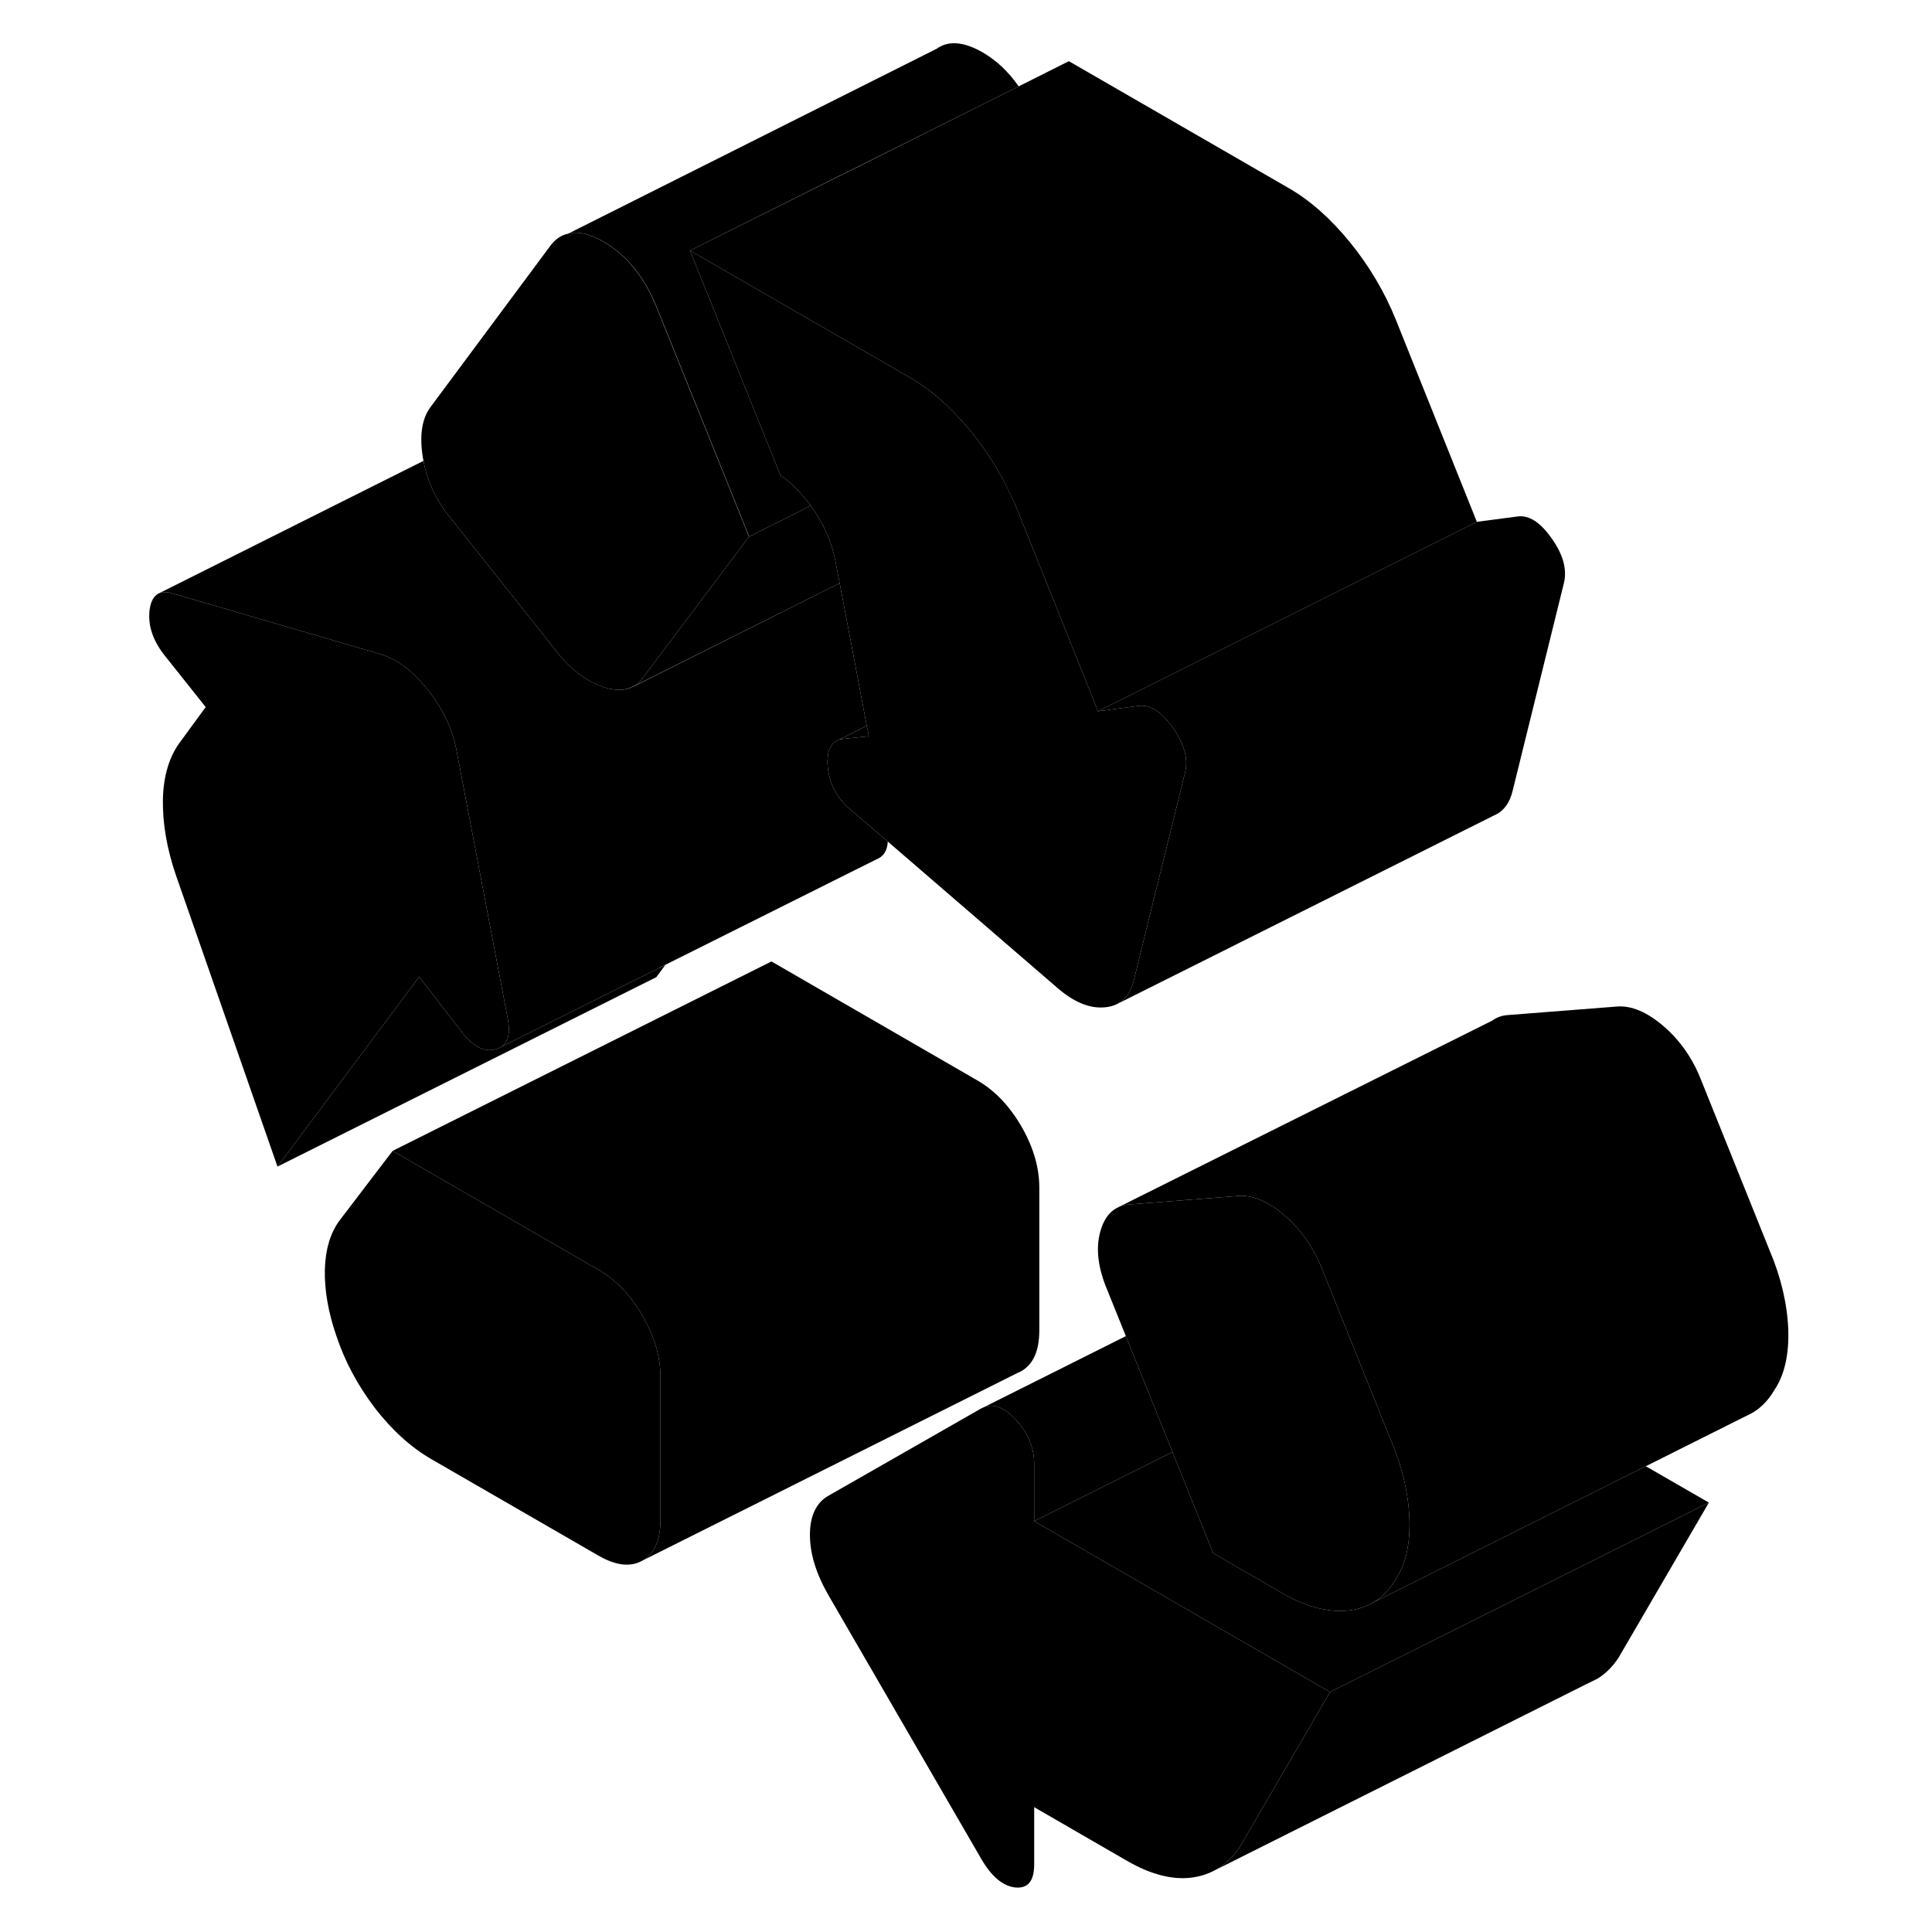 <svg width="48" height="48" viewBox="0 0 91 102" xmlns="http://www.w3.org/2000/svg" stroke-width="1px"
     stroke-linecap="round" stroke-linejoin="round">
    <path d="M68.91 80.15C68.96 81.5 68.72 82.59 68.17 83.4C67.83 83.99 67.38 84.42 66.83 84.69L66.65 84.78C66.38 84.9 66.07 84.98 65.74 85.02C65.34 85.07 64.92 85.06 64.48 84.98C63.77 84.87 63.03 84.59 62.25 84.14L58.55 82L56.4 76.66L53.94 70.54L52.96 68.11C52.47 66.95 52.34 65.92 52.59 65.02C52.76 64.41 53.05 63.99 53.47 63.77L53.61 63.7C53.76 63.64 53.93 63.6 54.11 63.59L59.87 63.14C60.63 63.08 61.46 63.43 62.33 64.18C62.84 64.62 63.27 65.12 63.63 65.69C63.66 65.73 63.69 65.78 63.72 65.83C63.95 66.2 64.15 66.6 64.31 67.02L66.21 71.75L67.92 76C68.52 77.41 68.85 78.8 68.91 80.15Z" class="pr-icon-iso-solid-stroke" stroke-linejoin="round"/>
    <path d="M64.72 89.33L59.95 97.52C59.57 98.09 59.11 98.51 58.56 98.78C58.23 98.95 57.87 99.06 57.48 99.12C56.44 99.27 55.29 98.98 54.03 98.26L49.1 95.41V98.43C49.1 99.31 48.77 99.71 48.11 99.65C47.45 99.58 46.85 99.08 46.3 98.13L38.25 84.24C37.59 83.1 37.26 82.03 37.26 81.03C37.26 80.03 37.59 79.33 38.25 78.96L46.3 74.36L46.43 74.3C46.94 74.08 47.5 74.29 48.11 74.93C48.77 75.63 49.1 76.42 49.1 77.3V80.31L64.72 89.33Z" class="pr-icon-iso-solid-stroke" stroke-linejoin="round"/>
    <path d="M29.37 72.7V80.24C29.37 81.31 29.05 82.03 28.42 82.39C27.79 82.75 27.01 82.66 26.08 82.12L17.28 77.04C16.19 76.41 15.19 75.5 14.28 74.32C13.38 73.13 12.71 71.88 12.27 70.56C11.83 69.3 11.63 68.13 11.65 67.04C11.68 65.96 11.94 65.09 12.43 64.43L15.23 60.76L26.08 67.03C27.01 67.56 27.79 68.38 28.42 69.46C29.05 70.55 29.37 71.63 29.37 72.7Z" class="pr-icon-iso-solid-stroke" stroke-linejoin="round"/>
    <path d="M20.98 55.26L20.9 55.3L20.78 55.36C20.78 55.36 20.7 55.39 20.65 55.4C20.05 55.56 19.45 55.24 18.85 54.45L16.63 51.57L9.15 61.59L3.8 46.24C3.31 44.82 3.08 43.48 3.1 42.2C3.13 40.93 3.45 39.9 4.05 39.12L5.36 37.33L3.14 34.54C2.54 33.75 2.3 32.97 2.4 32.18C2.46 31.75 2.62 31.47 2.86 31.34L2.9 31.32C3.1 31.24 3.34 31.24 3.64 31.34L14.57 34.53C15.45 34.79 16.28 35.41 17.08 36.41C17.87 37.4 18.38 38.46 18.6 39.6L21.31 53.8C21.45 54.52 21.33 55.01 20.98 55.26Z" class="pr-icon-iso-solid-stroke" stroke-linejoin="round"/>
    <path d="M34.05 28.33L28.46 35.76C28.31 35.98 28.13 36.15 27.92 36.25H27.9C27.51 36.46 27.03 36.47 26.45 36.3C25.55 36.03 24.71 35.42 23.94 34.47L23.17 33.49L18.27 27.33C17.53 26.43 17.06 25.43 16.86 24.33C16.85 24.27 16.84 24.24 16.83 24.19C16.64 23.04 16.76 22.15 17.2 21.53L23.53 13.01C23.8 12.64 24.11 12.42 24.48 12.34L24.5 12.33C25.03 12.2 25.64 12.35 26.36 12.76C27.59 13.48 28.54 14.65 29.19 16.29L32.24 23.85L34.04 28.33H34.05Z" class="pr-icon-iso-solid-stroke" stroke-linejoin="round"/>
    <path d="M84.72 79.33L69.1 87.14L66.49 88.44L64.72 89.33L49.1 80.31L56.4 76.66L58.55 82L62.25 84.14C63.03 84.59 63.77 84.87 64.48 84.98C64.92 85.06 65.34 85.07 65.74 85.02C66.07 84.98 66.38 84.9 66.65 84.78L66.83 84.69L81.39 77.41L84.72 79.33Z" class="pr-icon-iso-solid-stroke" stroke-linejoin="round"/>
    <path d="M49.37 62.7V70.24C49.37 71.31 49.05 72.03 48.42 72.39L48.23 72.48L28.42 82.39C29.05 82.03 29.37 81.31 29.37 80.24V72.7C29.37 71.63 29.05 70.55 28.42 69.46C27.79 68.38 27.01 67.56 26.08 67.03L15.23 60.76L35.23 50.76L46.08 57.03C47.01 57.56 47.79 58.38 48.42 59.46C49.05 60.55 49.37 61.63 49.37 62.7Z" class="pr-icon-iso-solid-stroke" stroke-linejoin="round"/>
    <path d="M48.28 4.56L38.91 9.24H38.9L30.93 13.23L35.7 25.09C36.17 25.41 36.63 25.85 37.08 26.41C37.16 26.51 37.23 26.6 37.3 26.7L36.51 27.1L34.05 28.33L32.25 23.85L29.2 16.29C28.55 14.65 27.6 13.48 26.37 12.76C25.65 12.35 25.04 12.2 24.51 12.33L43.94 2.58C44.56 2.13 45.37 2.19 46.37 2.76C47.11 3.19 47.75 3.79 48.28 4.56Z" class="pr-icon-iso-solid-stroke" stroke-linejoin="round"/>
    <path d="M72.47 27.55L60.39 33.59L52.47 37.55L50.7 33.13L48.19 26.87C48.1 26.66 48.02 26.45 47.91 26.25C47.35 25 46.63 23.85 45.77 22.79C45.71 22.72 45.65 22.64 45.58 22.57C44.62 21.43 43.6 20.54 42.52 19.92L38.47 17.58L30.93 13.23L38.9 9.25H38.91L48.28 4.56L50.93 3.23L62.52 9.92C63.67 10.58 64.75 11.54 65.77 12.79C66.78 14.03 67.59 15.39 68.19 16.87L72.47 27.55Z" class="pr-icon-iso-solid-stroke" stroke-linejoin="round"/>
    <path d="M29.63 50.94L29.15 51.59L9.15 61.59L16.63 51.57L18.85 54.45C19.45 55.24 20.05 55.56 20.65 55.4C20.7 55.39 20.74 55.37 20.78 55.36L20.9 55.3L20.98 55.26L29.03 51.24L29.21 51.15L29.63 50.94Z" class="pr-icon-iso-solid-stroke" stroke-linejoin="round"/>
    <path d="M84.72 79.33L79.95 87.52C79.64 87.99 79.28 88.35 78.85 88.62L78.22 88.93L58.56 98.78C59.11 98.51 59.57 98.09 59.95 97.52L64.72 89.33L66.49 88.44L69.1 87.14L84.72 79.33Z" class="pr-icon-iso-solid-stroke" stroke-linejoin="round"/>
    <path d="M88.91 70.15C88.96 71.5 88.72 72.59 88.17 73.4C87.85 73.95 87.43 74.37 86.93 74.64L86.58 74.81L81.39 77.41L66.83 84.69C67.38 84.42 67.83 83.99 68.17 83.4C68.72 82.59 68.96 81.5 68.91 80.15C68.85 78.8 68.52 77.41 67.92 76L66.21 71.75L64.31 67.02C64.15 66.6 63.95 66.2 63.72 65.83C63.69 65.78 63.66 65.73 63.63 65.69C63.27 65.12 62.84 64.62 62.33 64.18C61.46 63.43 60.63 63.08 59.87 63.14L54.11 63.59C53.93 63.6 53.76 63.64 53.61 63.7L73.29 53.88C73.52 53.71 73.79 53.61 74.11 53.59L79.87 53.14C80.63 53.08 81.46 53.43 82.33 54.18C83.21 54.94 83.87 55.89 84.31 57.02L87.92 66C88.52 67.41 88.85 68.8 88.91 70.15Z" class="pr-icon-iso-solid-stroke" stroke-linejoin="round"/>
    <path d="M49.1 80.31V77.3C49.1 76.42 48.77 75.63 48.11 74.93C47.5 74.29 46.94 74.08 46.43 74.3L53.94 70.54L56.4 76.66L49.1 80.31Z" class="pr-icon-iso-solid-stroke" stroke-linejoin="round"/>
    <path d="M41.37 44.43C41.35 44.87 41.18 45.16 40.88 45.32L40.81 45.35L29.64 50.93H29.63L29.21 51.15L29.03 51.24L20.98 55.26C21.33 55.01 21.45 54.52 21.31 53.8L18.6 39.6C18.38 38.46 17.87 37.4 17.08 36.41C16.28 35.41 15.45 34.79 14.57 34.53L3.64 31.34C3.34 31.24 3.1 31.24 2.9 31.32L16.86 24.33C17.06 25.43 17.53 26.43 18.27 27.33L23.17 33.49L23.94 34.47C24.71 35.42 25.55 36.03 26.45 36.3C27.03 36.47 27.51 36.46 27.9 36.26H27.92L38.13 31.14L38.83 30.79L39.58 34.72L40.26 38.32L38.8 39.05L38.67 39.11C38.67 39.11 38.65 39.12 38.64 39.13C38.57 39.17 38.51 39.22 38.46 39.28C38.4 39.35 38.35 39.43 38.31 39.52C38.26 39.61 38.23 39.72 38.22 39.84C38.21 39.89 38.2 39.95 38.2 40.01C38.18 40.15 38.18 40.31 38.2 40.49C38.29 41.39 38.68 42.14 39.4 42.74L41.37 44.43Z" class="pr-icon-iso-solid-stroke" stroke-linejoin="round"/>
    <path d="M40.37 38.87L38.99 39.01C38.92 39.01 38.86 39.03 38.8 39.05L40.26 38.32L40.37 38.87Z" class="pr-icon-iso-solid-stroke" stroke-linejoin="round"/>
    <path d="M16.86 24.33V24.32" class="pr-icon-iso-solid-stroke" stroke-linejoin="round"/>
    <path d="M77.07 30.77L74.36 41.75C74.21 42.37 73.91 42.79 73.47 43.01L73.38 43.05L53.47 53.01C53.91 52.79 54.21 52.37 54.36 51.75L57.07 40.77C57.24 40.05 57.02 39.26 56.41 38.41C55.81 37.56 55.21 37.18 54.6 37.27L52.47 37.55L60.39 33.59L72.47 27.55L74.6 27.27C75.21 27.18 75.81 27.56 76.41 28.41C77.02 29.26 77.24 30.05 77.07 30.77Z" class="pr-icon-iso-solid-stroke" stroke-linejoin="round"/>
    <path d="M57.07 40.77L54.36 51.75C54.21 52.37 53.91 52.79 53.47 53.01C53.29 53.1 53.08 53.16 52.84 53.18C52.04 53.26 51.21 52.92 50.33 52.16L41.37 44.43L39.4 42.74C38.68 42.14 38.29 41.39 38.2 40.49C38.18 40.31 38.18 40.15 38.2 40.01C38.2 39.95 38.21 39.89 38.22 39.84C38.23 39.72 38.26 39.61 38.31 39.52C38.35 39.43 38.4 39.35 38.46 39.28C38.51 39.22 38.57 39.17 38.64 39.13C38.65 39.12 38.66 39.12 38.67 39.11L38.8 39.05C38.86 39.03 38.92 39.02 38.99 39.01L40.37 38.87L40.26 38.32L39.58 34.72L38.83 30.79L38.6 29.6C38.4 28.57 37.97 27.61 37.3 26.7C37.23 26.6 37.16 26.51 37.08 26.41C36.63 25.85 36.17 25.41 35.7 25.09L30.93 13.23L38.47 17.58L42.52 19.92C43.6 20.54 44.62 21.43 45.58 22.57C45.65 22.64 45.71 22.72 45.77 22.79C46.63 23.85 47.35 25 47.91 26.24C48.02 26.45 48.1 26.66 48.19 26.87L50.7 33.13L52.47 37.55L54.6 37.27C55.21 37.18 55.81 37.56 56.41 38.41C57.02 39.26 57.24 40.05 57.07 40.77Z" class="pr-icon-iso-solid-stroke" stroke-linejoin="round"/>
    <path d="M38.83 30.79L38.13 31.14L27.92 36.25C28.13 36.15 28.31 35.98 28.46 35.76L34.05 28.33L36.51 27.1L37.3 26.7C37.97 27.61 38.4 28.57 38.6 29.6L38.83 30.79Z" class="pr-icon-iso-solid-stroke" stroke-linejoin="round"/>
    <path d="M44.05 2.53L43.94 2.58" class="pr-icon-iso-solid-stroke" stroke-linejoin="round"/>
    <path d="M24.49 12.33L24.48 12.34" class="pr-icon-iso-solid-stroke" stroke-linejoin="round"/>
</svg>